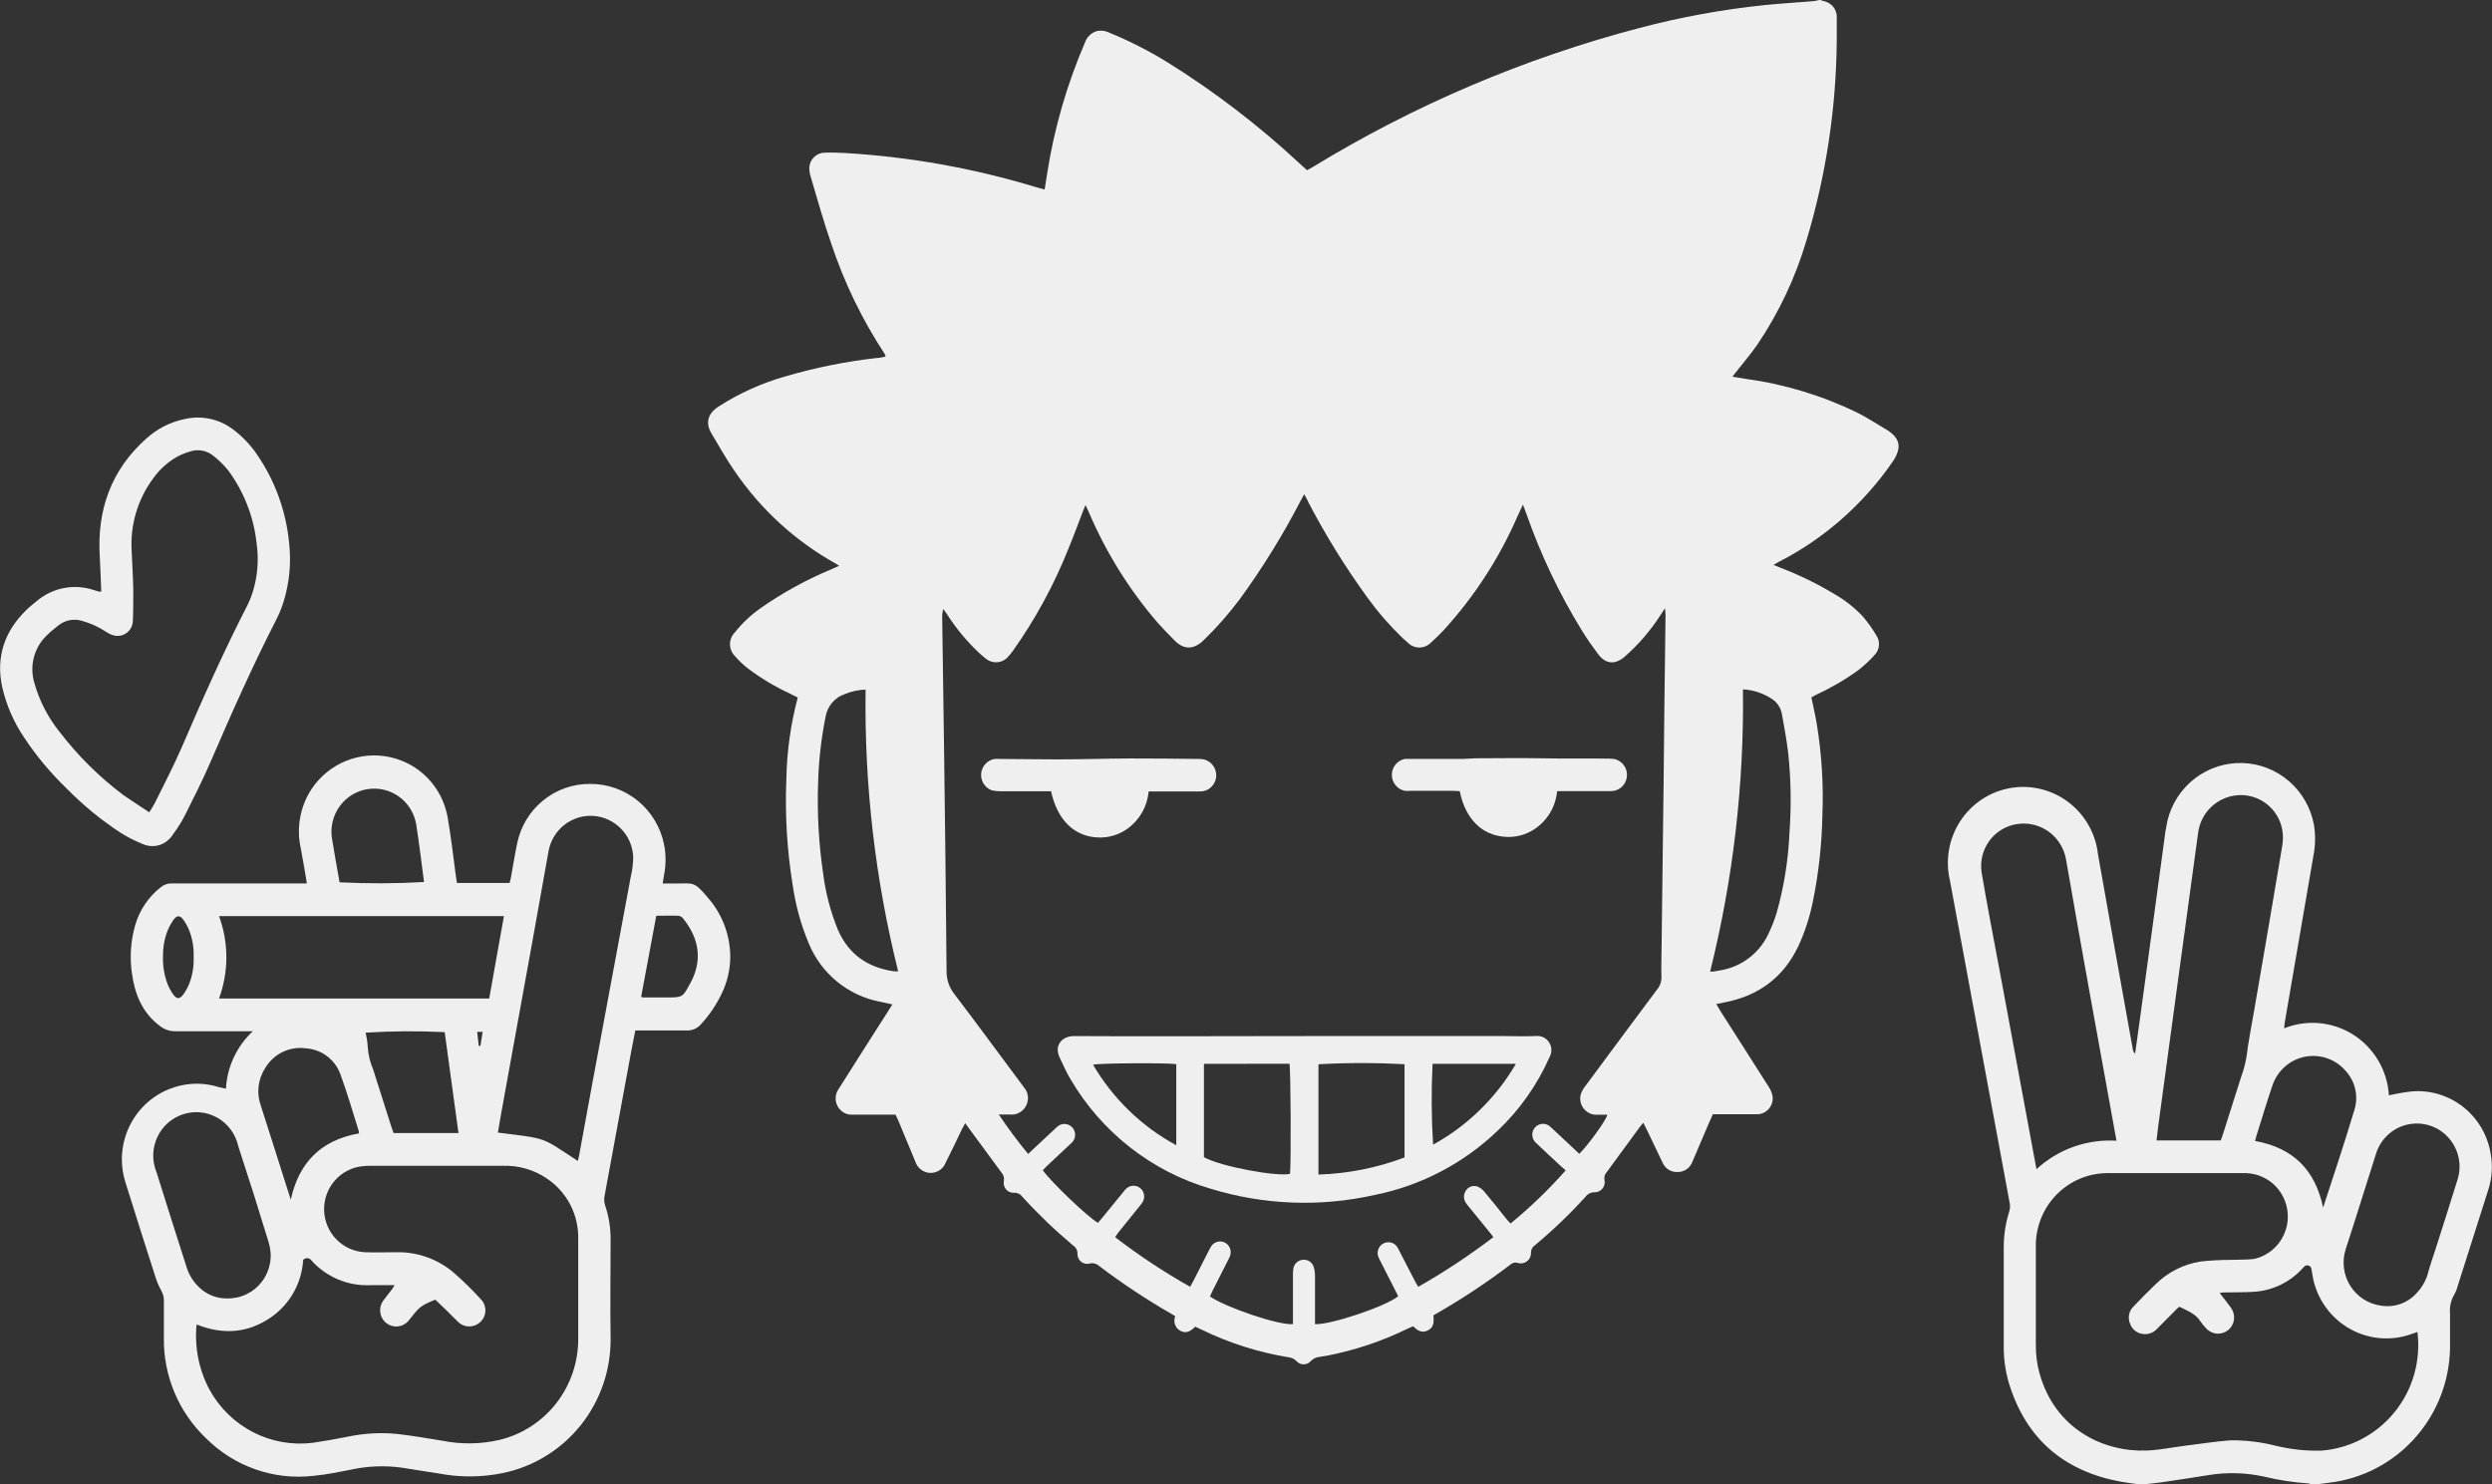 <svg width="94" height="56" viewBox="0 0 94 56" fill="none" xmlns="http://www.w3.org/2000/svg">
<rect x="0" y="0" width="94" height="56" fill="#333333" stroke="none"/>
<g clip-path="url(#clip0_1711_33652)">
<path d="M68.675 0C68.704 0.014 68.734 0.026 68.764 0.037C68.92 0.059 69.06 0.141 69.157 0.266C69.254 0.39 69.299 0.547 69.284 0.704C69.284 0.983 69.284 1.261 69.284 1.538C69.262 4.095 68.876 6.635 68.138 9.081C67.724 10.479 67.098 11.804 66.283 13.009C66.027 13.377 65.733 13.717 65.457 14.07L65.347 14.213L65.863 14.295C67.336 14.496 68.767 14.934 70.104 15.591C70.465 15.775 70.804 16.001 71.153 16.205C71.674 16.517 71.762 16.885 71.382 17.434C70.843 18.213 70.213 18.924 69.505 19.551C68.779 20.197 67.976 20.748 67.113 21.189C67.05 21.22 66.991 21.259 66.898 21.312L67.174 21.425C67.871 21.692 68.544 22.02 69.184 22.406C69.588 22.635 69.956 22.924 70.274 23.264C70.463 23.487 70.633 23.726 70.781 23.978C70.854 24.09 70.887 24.223 70.875 24.356C70.862 24.489 70.805 24.614 70.713 24.709C70.527 24.917 70.323 25.107 70.104 25.277C69.61 25.636 69.083 25.945 68.529 26.2C68.456 26.235 68.387 26.274 68.326 26.309C68.397 26.651 68.474 26.976 68.529 27.306C68.717 28.445 68.788 29.6 68.742 30.754C68.722 31.849 68.602 32.94 68.383 34.012C68.266 34.59 68.084 35.152 67.839 35.687C67.267 36.895 66.311 37.583 65.019 37.823L64.739 37.878C64.795 37.974 64.838 38.052 64.885 38.126C65.495 39.081 66.103 40.037 66.711 40.992C66.784 41.099 66.835 41.22 66.861 41.347C66.875 41.434 66.869 41.523 66.844 41.608C66.82 41.693 66.776 41.771 66.718 41.837C66.66 41.903 66.588 41.955 66.508 41.99C66.427 42.024 66.34 42.04 66.252 42.037C65.798 42.037 65.343 42.037 64.889 42.037H64.611C64.554 42.162 64.501 42.279 64.45 42.397C64.248 42.87 64.045 43.345 63.842 43.82C63.8 43.941 63.72 44.045 63.615 44.116C63.509 44.188 63.384 44.222 63.257 44.216C63.143 44.218 63.03 44.186 62.934 44.124C62.837 44.062 62.761 43.971 62.715 43.865L62.105 42.592C62.068 42.518 62.032 42.446 61.985 42.358C61.94 42.412 61.904 42.45 61.871 42.495C61.447 43.073 61.025 43.654 60.599 44.232C60.564 44.27 60.539 44.315 60.526 44.365C60.512 44.414 60.511 44.466 60.522 44.517C60.535 44.573 60.534 44.632 60.521 44.688C60.508 44.744 60.483 44.797 60.446 44.841C60.41 44.886 60.364 44.922 60.312 44.946C60.261 44.971 60.204 44.983 60.147 44.981C60.079 44.98 60.013 44.995 59.953 45.026C59.893 45.056 59.841 45.1 59.802 45.156C59.21 45.807 58.574 46.417 57.898 46.98C57.852 47.01 57.813 47.051 57.787 47.1C57.761 47.15 57.748 47.205 57.75 47.261C57.753 47.322 57.741 47.384 57.715 47.44C57.689 47.496 57.65 47.545 57.602 47.583C57.553 47.621 57.496 47.647 57.436 47.658C57.376 47.669 57.314 47.666 57.255 47.648C57.214 47.634 57.17 47.63 57.127 47.636C57.084 47.643 57.043 47.659 57.007 47.684C56.072 48.396 55.092 49.044 54.071 49.623C54.087 49.857 54.102 50.09 53.834 50.205C53.617 50.297 53.46 50.191 53.306 50.035L53.103 50.123C52.134 50.599 51.106 50.943 50.047 51.147C49.96 51.163 49.871 51.176 49.783 51.19C49.655 51.199 49.535 51.255 49.445 51.348C49.411 51.387 49.369 51.418 49.322 51.44C49.275 51.461 49.224 51.472 49.173 51.472C49.121 51.472 49.07 51.461 49.023 51.44C48.977 51.418 48.935 51.387 48.901 51.348C48.823 51.266 48.718 51.216 48.607 51.206C47.472 51.021 46.371 50.671 45.336 50.168L45.084 50.051C44.926 50.211 44.749 50.33 44.524 50.207C44.429 50.157 44.357 50.073 44.321 49.971C44.286 49.869 44.29 49.757 44.333 49.658C44.28 49.623 44.24 49.597 44.197 49.574C43.245 49.028 42.329 48.421 41.454 47.756C41.407 47.714 41.35 47.684 41.289 47.668C41.228 47.653 41.164 47.654 41.103 47.67C41.047 47.685 40.989 47.686 40.933 47.674C40.877 47.662 40.824 47.637 40.779 47.601C40.734 47.565 40.699 47.518 40.675 47.465C40.651 47.413 40.64 47.355 40.642 47.297C40.644 47.237 40.631 47.178 40.603 47.125C40.576 47.072 40.536 47.027 40.486 46.994C39.805 46.424 39.163 45.809 38.564 45.151C38.53 45.102 38.484 45.062 38.43 45.036C38.377 45.01 38.317 44.997 38.258 45C38.2 45.005 38.143 44.996 38.09 44.974C38.036 44.953 37.989 44.919 37.951 44.875C37.913 44.831 37.886 44.779 37.871 44.723C37.857 44.667 37.856 44.608 37.868 44.551C37.878 44.493 37.874 44.432 37.856 44.375C37.838 44.319 37.808 44.267 37.767 44.224C37.361 43.673 36.955 43.12 36.549 42.567L36.409 42.375C36.364 42.459 36.326 42.52 36.295 42.58C36.093 43.005 35.89 43.431 35.675 43.857C35.629 43.976 35.548 44.078 35.443 44.148C35.338 44.218 35.214 44.254 35.087 44.25C34.961 44.246 34.839 44.202 34.739 44.125C34.638 44.048 34.564 43.942 34.526 43.82C34.323 43.331 34.12 42.842 33.917 42.354C33.877 42.256 33.832 42.162 33.781 42.053H32.805C32.602 42.053 32.383 42.053 32.172 42.053C32.056 42.062 31.94 42.036 31.838 41.98C31.736 41.923 31.652 41.839 31.596 41.736C31.54 41.633 31.514 41.516 31.522 41.398C31.53 41.281 31.571 41.169 31.64 41.074C32.235 40.126 32.84 39.187 33.44 38.242L33.662 37.892L33.187 37.79C32.594 37.676 32.038 37.415 31.57 37.03C31.102 36.646 30.737 36.15 30.506 35.587C30.209 34.879 30.004 34.135 29.898 33.373C29.685 32.056 29.607 30.72 29.662 29.386C29.681 28.349 29.826 27.317 30.092 26.315L29.743 26.141C29.206 25.89 28.696 25.583 28.221 25.225C28.035 25.081 27.864 24.918 27.71 24.738C27.598 24.621 27.536 24.465 27.536 24.303C27.536 24.141 27.598 23.985 27.71 23.868C27.995 23.509 28.33 23.195 28.704 22.934C29.538 22.352 30.432 21.861 31.371 21.472L31.653 21.347C31.594 21.308 31.563 21.284 31.529 21.265C30.001 20.416 28.692 19.218 27.706 17.766C27.389 17.313 27.122 16.824 26.835 16.349C26.6 15.956 26.697 15.607 27.093 15.345C27.873 14.842 28.722 14.457 29.613 14.203C30.741 13.872 31.895 13.639 33.063 13.507C33.152 13.507 33.242 13.484 33.329 13.47C33.355 13.463 33.381 13.455 33.406 13.445C33.4 13.413 33.389 13.383 33.373 13.355C32.516 12.053 31.834 10.641 31.344 9.157C31.056 8.338 30.827 7.488 30.575 6.651C30.552 6.581 30.538 6.509 30.533 6.436C30.521 6.352 30.528 6.267 30.552 6.186C30.576 6.105 30.616 6.03 30.671 5.966C30.726 5.903 30.793 5.851 30.869 5.816C30.945 5.78 31.027 5.761 31.111 5.76C31.363 5.75 31.614 5.76 31.866 5.772C34.304 5.915 36.717 6.345 39.055 7.054L39.404 7.151C39.439 6.946 39.467 6.741 39.498 6.555C39.762 4.856 40.24 3.199 40.918 1.622C40.951 1.521 41.006 1.428 41.08 1.352C41.153 1.276 41.243 1.217 41.342 1.182C41.508 1.137 41.685 1.154 41.839 1.231C42.599 1.542 43.333 1.915 44.033 2.347C45.815 3.456 47.486 4.737 49.025 6.17C49.116 6.25 49.205 6.331 49.303 6.422L49.505 6.309C53.344 3.964 57.5 2.194 61.843 1.055C63.405 0.642 64.996 0.353 66.601 0.188C67.21 0.129 67.819 0.092 68.428 0.041C68.496 0.031 68.564 0.017 68.631 0L68.675 0ZM49.195 18.644L49.047 18.919C48.38 20.203 47.617 21.435 46.766 22.604C46.355 23.153 45.901 23.669 45.411 24.146C45.029 24.517 44.652 24.535 44.274 24.13C44.071 23.925 43.868 23.72 43.666 23.491C42.594 22.247 41.721 20.843 41.074 19.33C41.038 19.248 40.999 19.168 40.946 19.054C40.904 19.158 40.871 19.232 40.843 19.305C40.66 19.779 40.488 20.254 40.293 20.723C39.753 22.075 39.055 23.358 38.215 24.544C38.16 24.615 38.11 24.689 38.051 24.748C38.001 24.813 37.939 24.867 37.868 24.907C37.797 24.947 37.719 24.973 37.638 24.982C37.557 24.991 37.475 24.984 37.398 24.96C37.32 24.937 37.247 24.898 37.184 24.847C37.101 24.783 37.022 24.711 36.943 24.642C36.473 24.202 36.059 23.704 35.713 23.159C35.672 23.096 35.626 23.036 35.581 22.975C35.547 23.098 35.534 23.226 35.541 23.354C35.562 24.909 35.585 26.464 35.608 28.018C35.644 30.885 35.683 33.764 35.705 36.637C35.701 36.952 35.806 37.259 36.001 37.505C36.886 38.668 37.748 39.846 38.621 41.017C38.703 41.109 38.755 41.224 38.771 41.347C38.787 41.47 38.766 41.595 38.71 41.705C38.656 41.818 38.568 41.911 38.459 41.973C38.35 42.034 38.225 42.06 38.102 42.047H37.675C38.019 42.561 38.388 43.058 38.781 43.534L39.772 42.608C39.823 42.555 39.878 42.506 39.938 42.463C40.019 42.413 40.114 42.393 40.207 42.407C40.301 42.42 40.386 42.467 40.45 42.537C40.513 42.608 40.55 42.698 40.555 42.794C40.559 42.889 40.53 42.983 40.474 43.059C40.432 43.108 40.386 43.154 40.336 43.196L39.481 43.998C39.429 44.048 39.382 44.101 39.335 44.15C39.646 44.592 41.032 45.915 41.415 46.134C41.464 46.075 41.519 46.017 41.569 45.954C41.833 45.633 42.095 45.309 42.357 44.988C42.396 44.935 42.44 44.886 42.486 44.84C42.556 44.776 42.646 44.739 42.74 44.734C42.834 44.73 42.926 44.759 43.002 44.816C43.08 44.877 43.133 44.964 43.152 45.062C43.17 45.159 43.153 45.26 43.103 45.346C43.069 45.401 43.031 45.453 42.988 45.502L42.176 46.509C42.138 46.556 42.107 46.611 42.065 46.675C42.963 47.365 43.908 47.99 44.893 48.546C44.94 48.462 44.98 48.393 45.017 48.321L45.605 47.164C45.63 47.113 45.658 47.063 45.689 47.015C45.744 46.932 45.827 46.873 45.923 46.848C46.019 46.823 46.12 46.834 46.208 46.88C46.294 46.926 46.361 47.002 46.396 47.094C46.431 47.187 46.432 47.288 46.399 47.381C46.37 47.458 46.334 47.532 46.293 47.602C46.111 47.967 45.924 48.331 45.739 48.696C45.705 48.768 45.672 48.839 45.64 48.911C46.228 49.321 48.239 50.006 48.771 49.955V49.718C48.771 49.169 48.771 48.62 48.771 48.08C48.768 47.998 48.775 47.916 48.791 47.836C48.81 47.751 48.856 47.675 48.922 47.619C48.988 47.563 49.07 47.531 49.157 47.527C49.242 47.52 49.328 47.542 49.4 47.59C49.471 47.638 49.525 47.708 49.552 47.791C49.586 47.9 49.603 48.014 49.603 48.129C49.603 48.651 49.603 49.175 49.603 49.699V49.957C50.222 49.98 52.283 49.279 52.742 48.903C52.525 48.475 52.306 48.047 52.089 47.617C52.044 47.539 52.007 47.458 51.977 47.373C51.954 47.281 51.964 47.184 52.004 47.099C52.045 47.013 52.113 46.944 52.198 46.904C52.283 46.864 52.379 46.854 52.47 46.877C52.561 46.901 52.642 46.955 52.697 47.031C52.728 47.08 52.755 47.13 52.779 47.183C52.981 47.576 53.184 47.969 53.387 48.36C53.42 48.424 53.46 48.481 53.499 48.546C54.483 47.987 55.429 47.361 56.33 46.673C56.269 46.591 56.222 46.525 56.171 46.468C55.926 46.163 55.676 45.854 55.431 45.557C55.384 45.499 55.335 45.444 55.295 45.383C55.246 45.312 55.221 45.227 55.222 45.141C55.224 45.054 55.253 44.97 55.305 44.902C55.353 44.834 55.421 44.785 55.499 44.76C55.578 44.736 55.662 44.738 55.739 44.766C55.841 44.813 55.931 44.883 56.001 44.971C56.279 45.301 56.549 45.641 56.813 45.974C56.861 46.036 56.916 46.091 56.979 46.159C57.724 45.548 58.42 44.877 59.059 44.154C58.982 44.084 58.919 44.031 58.856 43.976C58.552 43.693 58.247 43.413 57.947 43.124C57.904 43.089 57.868 43.044 57.843 42.994C57.817 42.944 57.802 42.889 57.799 42.833C57.795 42.777 57.803 42.721 57.822 42.668C57.841 42.615 57.87 42.567 57.909 42.526C57.947 42.485 57.993 42.452 58.044 42.43C58.096 42.408 58.151 42.397 58.207 42.398C58.263 42.398 58.318 42.41 58.368 42.433C58.419 42.456 58.465 42.489 58.503 42.53C58.612 42.629 58.718 42.735 58.824 42.829L59.572 43.53C59.915 43.188 60.587 42.264 60.63 42.055C60.481 42.055 60.335 42.055 60.191 42.055C60.102 42.052 60.015 42.029 59.936 41.987C59.856 41.946 59.787 41.888 59.733 41.816C59.678 41.745 59.64 41.662 59.621 41.575C59.602 41.487 59.602 41.396 59.621 41.308C59.659 41.183 59.721 41.068 59.804 40.968C60.7 39.754 61.601 38.543 62.504 37.333C62.62 37.197 62.679 37.021 62.671 36.842C62.659 36.596 62.671 36.35 62.671 36.105C62.699 33.87 62.727 31.636 62.754 29.403C62.764 28.526 62.77 27.65 62.78 26.773C62.795 25.579 62.81 24.384 62.825 23.19C62.825 23.125 62.815 23.059 62.805 22.948C62.728 23.065 62.681 23.133 62.638 23.2C62.263 23.788 61.805 24.319 61.281 24.777C60.914 25.09 60.562 25.055 60.278 24.672C60.063 24.386 59.856 24.091 59.67 23.788C58.818 22.403 58.118 20.93 57.58 19.394C57.541 19.291 57.501 19.189 57.446 19.037L57.243 19.474C56.557 21.053 55.615 22.506 54.457 23.774C54.3 23.939 54.138 24.101 53.968 24.251C53.854 24.365 53.699 24.429 53.538 24.429C53.378 24.429 53.223 24.365 53.109 24.251C53.04 24.193 52.975 24.132 52.906 24.069C52.424 23.606 51.983 23.101 51.59 22.559C50.75 21.404 49.997 20.187 49.337 18.919C49.309 18.839 49.258 18.761 49.193 18.644H49.195ZM32.653 26.016C32.383 26.024 32.116 26.082 31.866 26.186C31.68 26.248 31.516 26.36 31.388 26.51C31.261 26.66 31.177 26.841 31.143 27.035C30.98 27.845 30.885 28.667 30.861 29.493C30.818 30.657 30.882 31.822 31.052 32.974C31.145 33.696 31.331 34.403 31.606 35.077C32.012 36.008 32.732 36.5 33.712 36.643C33.768 36.649 33.823 36.649 33.879 36.643C33.013 33.171 32.6 29.6 32.651 26.02L32.653 26.016ZM64.507 36.654C64.546 36.656 64.586 36.656 64.625 36.654C64.72 36.64 64.815 36.623 64.911 36.604C65.305 36.537 65.677 36.373 65.993 36.127C66.309 35.88 66.561 35.559 66.725 35.191C66.84 34.947 66.937 34.696 67.017 34.438C67.296 33.446 67.459 32.424 67.502 31.393C67.573 30.404 67.557 29.412 67.454 28.426C67.397 27.922 67.301 27.425 67.212 26.925C67.191 26.812 67.147 26.704 67.083 26.609C67.019 26.513 66.937 26.432 66.841 26.37C66.513 26.154 66.136 26.028 65.745 26.006C65.791 29.594 65.375 33.173 64.507 36.654Z" fill="#EFEFEF"/>
<path d="M80.699 56C80.468 55.967 80.234 55.943 80.005 55.9C77.844 55.504 76.405 54.276 75.764 52.136C75.637 51.687 75.576 51.221 75.583 50.754C75.583 49.517 75.583 48.281 75.583 47.045C75.584 46.595 75.652 46.147 75.786 45.717C75.819 45.617 75.827 45.511 75.811 45.407C75.287 42.569 74.761 39.732 74.234 36.895C74.007 35.666 73.78 34.444 73.554 33.228C73.463 32.847 73.45 32.452 73.516 32.066C73.582 31.68 73.726 31.312 73.938 30.985C74.151 30.657 74.427 30.377 74.751 30.161C75.075 29.946 75.439 29.8 75.821 29.732C76.204 29.663 76.595 29.675 76.973 29.766C77.35 29.856 77.705 30.024 78.016 30.258C78.327 30.492 78.587 30.788 78.78 31.128C78.973 31.468 79.095 31.843 79.138 32.233C79.569 34.69 80.015 37.147 80.455 39.604C80.465 39.661 80.494 39.713 80.538 39.749C80.594 39.365 80.647 38.98 80.699 38.595C80.857 37.444 81.014 36.293 81.17 35.142C81.322 34.016 81.475 32.89 81.628 31.764C81.658 31.488 81.703 31.215 81.762 30.945C81.919 30.313 82.285 29.754 82.8 29.362C83.315 28.969 83.947 28.766 84.592 28.787C85.237 28.807 85.856 29.049 86.346 29.474C86.835 29.898 87.166 30.478 87.284 31.119C87.347 31.507 87.34 31.904 87.263 32.29C86.898 34.402 86.535 36.513 86.174 38.623C86.166 38.68 86.162 38.738 86.161 38.795C86.585 38.625 87.044 38.558 87.498 38.601C87.953 38.644 88.391 38.795 88.777 39.042C89.162 39.288 89.484 39.624 89.716 40.021C89.949 40.418 90.084 40.864 90.112 41.324C90.401 41.257 90.694 41.206 90.989 41.173C91.686 41.12 92.376 41.334 92.925 41.771C93.473 42.207 93.84 42.836 93.951 43.532C94.031 43.977 94.001 44.435 93.866 44.867C93.479 46.081 93.095 47.297 92.707 48.512C92.678 48.631 92.631 48.745 92.57 48.852C92.447 49.064 92.394 49.309 92.417 49.554C92.417 49.996 92.417 50.438 92.417 50.881C92.391 52.093 91.947 53.258 91.16 54.175C90.374 55.091 89.294 55.702 88.109 55.902C87.88 55.937 87.647 55.965 87.415 55.996H87.174C87.145 55.982 87.114 55.972 87.083 55.965C86.518 55.927 85.957 55.841 85.406 55.709C84.726 55.558 84.023 55.537 83.335 55.646C82.738 55.744 82.138 55.832 81.539 55.922C81.324 55.953 81.109 55.971 80.894 55.996L80.699 56ZM91.188 50.252L90.96 50.33C90.585 50.464 90.186 50.517 89.788 50.485C89.391 50.452 89.005 50.336 88.656 50.142C88.307 49.949 88.002 49.683 87.762 49.363C87.521 49.042 87.351 48.674 87.261 48.282C87.229 48.147 87.219 48.008 87.188 47.873C87.184 47.842 87.171 47.814 87.151 47.791C87.131 47.768 87.105 47.751 87.076 47.742C87.047 47.734 87.016 47.734 86.987 47.742C86.958 47.751 86.932 47.768 86.912 47.791C86.882 47.817 86.857 47.85 86.829 47.879C86.356 48.385 85.711 48.691 85.023 48.735C84.668 48.759 84.309 48.751 83.954 48.759C83.885 48.759 83.818 48.759 83.724 48.778C83.883 48.983 84.029 49.159 84.159 49.345C84.249 49.473 84.288 49.631 84.267 49.787C84.246 49.942 84.166 50.084 84.045 50.182C83.922 50.28 83.767 50.327 83.612 50.312C83.456 50.298 83.312 50.224 83.209 50.105C83.135 50.028 83.067 49.945 83.006 49.857C82.815 49.552 82.499 49.447 82.204 49.298C82.16 49.339 82.127 49.363 82.099 49.392C81.857 49.634 81.618 49.877 81.376 50.121C81.31 50.199 81.224 50.258 81.129 50.294C81.033 50.33 80.93 50.341 80.829 50.326C80.719 50.313 80.615 50.269 80.529 50.199C80.444 50.129 80.379 50.036 80.344 49.931C80.299 49.824 80.288 49.706 80.311 49.592C80.334 49.478 80.391 49.374 80.474 49.294C80.749 49.005 81.028 48.718 81.318 48.444C81.781 47.989 82.373 47.692 83.012 47.592C83.382 47.552 83.754 47.532 84.126 47.531C84.424 47.518 84.735 47.531 85.023 47.496C85.41 47.41 85.752 47.185 85.986 46.862C86.219 46.54 86.328 46.142 86.291 45.744C86.254 45.346 86.075 44.976 85.787 44.702C85.498 44.429 85.12 44.271 84.725 44.258C82.996 44.258 81.268 44.258 79.54 44.258C79.178 44.253 78.818 44.321 78.482 44.458C78.146 44.596 77.841 44.8 77.585 45.058C77.329 45.317 77.127 45.625 76.991 45.964C76.855 46.303 76.787 46.666 76.793 47.031C76.793 48.26 76.793 49.503 76.793 50.739C76.79 51.091 76.834 51.442 76.924 51.782C77.505 53.924 79.359 54.786 80.973 54.724C81.456 54.706 81.937 54.603 82.418 54.544C82.99 54.472 83.558 54.382 84.132 54.339C84.709 54.332 85.284 54.401 85.843 54.544C86.403 54.68 86.978 54.742 87.553 54.728C88.088 54.689 88.61 54.54 89.086 54.29C89.562 54.041 89.983 53.696 90.323 53.277C90.663 52.859 90.915 52.375 91.063 51.855C91.212 51.334 91.254 50.789 91.188 50.252ZM79.836 43.036C79.798 42.831 79.767 42.657 79.735 42.483C79.126 39.135 78.517 35.787 77.935 32.439C77.864 32.011 77.628 31.629 77.279 31.376C76.929 31.124 76.495 31.021 76.07 31.092C75.657 31.157 75.285 31.385 75.038 31.725C74.79 32.065 74.685 32.49 74.747 32.908C74.95 34.125 75.189 35.339 75.415 36.551C75.812 38.708 76.212 40.863 76.614 43.016C76.679 43.366 76.746 43.718 76.817 44.109C77.223 43.735 77.7 43.447 78.219 43.263C78.737 43.079 79.287 43.002 79.836 43.036ZM83.769 43.024C83.797 42.942 83.83 42.858 83.856 42.774L84.538 40.626C84.63 40.379 84.698 40.123 84.741 39.862C84.812 39.27 84.934 38.685 85.033 38.097C85.386 36.049 85.741 33.989 86.084 31.933C86.124 31.717 86.124 31.495 86.084 31.278C86.008 30.897 85.796 30.557 85.489 30.322C85.182 30.087 84.801 29.972 84.416 30C84.037 30.026 83.679 30.185 83.403 30.449C83.128 30.714 82.954 31.067 82.911 31.448C82.702 32.988 82.493 34.527 82.281 36.066C81.989 38.212 81.698 40.358 81.407 42.506C81.385 42.672 81.366 42.84 81.346 43.024H83.769ZM91.182 42.387C90.834 42.382 90.494 42.491 90.213 42.698C89.932 42.905 89.725 43.198 89.623 43.534C89.24 44.731 88.872 45.934 88.481 47.129C88.408 47.358 88.385 47.599 88.415 47.837C88.444 48.075 88.525 48.304 88.652 48.507C88.779 48.71 88.948 48.882 89.148 49.012C89.348 49.141 89.574 49.225 89.81 49.257C90.06 49.299 90.316 49.276 90.555 49.19C90.793 49.104 91.006 48.958 91.173 48.766C91.363 48.564 91.502 48.32 91.579 48.053C91.66 47.746 91.768 47.439 91.865 47.142C92.141 46.269 92.425 45.399 92.693 44.525C92.774 44.282 92.796 44.023 92.758 43.77C92.721 43.517 92.624 43.276 92.477 43.068C92.329 42.859 92.135 42.689 91.91 42.57C91.685 42.452 91.435 42.389 91.182 42.387ZM85.066 43.046C86.502 43.302 87.336 44.146 87.63 45.559C88.036 44.316 88.442 43.102 88.814 41.859C88.887 41.618 88.898 41.363 88.847 41.116C88.796 40.87 88.684 40.641 88.521 40.45C88.34 40.222 88.102 40.048 87.832 39.944C87.562 39.84 87.269 39.812 86.984 39.86C86.699 39.909 86.432 40.034 86.21 40.222C85.989 40.41 85.822 40.654 85.725 40.929C85.508 41.562 85.319 42.205 85.116 42.844C85.098 42.895 85.086 42.956 85.066 43.038V43.046Z" fill="#EFEFEF"/>
<path d="M8.522 41.073C8.568 40.245 8.932 39.468 9.536 38.906H9.333C8.424 38.906 7.517 38.906 6.608 38.906C6.396 38.909 6.189 38.836 6.024 38.701C5.356 38.198 5.08 37.491 4.973 36.699C4.889 36.097 4.932 35.484 5.1 34.901C5.266 34.332 5.604 33.831 6.068 33.468C6.183 33.375 6.327 33.325 6.474 33.328C6.653 33.328 6.831 33.328 7.01 33.328H11.576C11.496 32.867 11.431 32.442 11.348 32.018C11.261 31.634 11.251 31.237 11.321 30.849C11.391 30.462 11.538 30.093 11.754 29.765C12.071 29.29 12.522 28.922 13.048 28.708C13.574 28.494 14.152 28.443 14.707 28.563C15.253 28.68 15.753 28.959 16.141 29.364C16.53 29.77 16.789 30.283 16.886 30.838C17 31.514 17.089 32.198 17.174 32.886C17.192 33.023 17.213 33.16 17.235 33.312H19.22C19.236 33.252 19.256 33.191 19.268 33.13C19.347 32.696 19.416 32.259 19.506 31.827C19.634 31.188 19.979 30.613 20.482 30.202C20.984 29.791 21.613 29.569 22.259 29.575C22.914 29.57 23.551 29.796 24.06 30.212C24.568 30.628 24.918 31.21 25.049 31.858C25.124 32.236 25.124 32.626 25.049 33.005C25.031 33.099 25.019 33.197 24.997 33.33H25.567C26.141 33.33 26.19 33.248 26.705 33.871C27.265 34.509 27.566 35.338 27.545 36.191C27.529 36.634 27.422 37.069 27.231 37.469C27.028 37.898 26.762 38.293 26.441 38.642C26.375 38.719 26.292 38.781 26.199 38.821C26.106 38.862 26.005 38.881 25.904 38.877C25.352 38.877 24.8 38.877 24.248 38.877H23.964C23.909 39.154 23.856 39.416 23.808 39.678C23.475 41.486 23.141 43.294 22.807 45.105C22.78 45.232 22.788 45.364 22.829 45.487C22.968 45.899 23.036 46.331 23.032 46.765C23.032 47.994 23.014 49.239 23.032 50.474C23.049 51.667 22.653 52.829 21.912 53.76C21.172 54.69 20.133 55.331 18.974 55.572C18.185 55.735 17.373 55.743 16.582 55.595C16.095 55.515 15.606 55.441 15.117 55.365C14.497 55.283 13.867 55.309 13.256 55.441C12.787 55.533 12.316 55.632 11.835 55.677C11.097 55.764 10.349 55.682 9.647 55.438C8.944 55.194 8.305 54.793 7.777 54.266C7.263 53.779 6.856 53.19 6.582 52.536C6.307 51.881 6.171 51.176 6.182 50.465C6.182 49.998 6.182 49.532 6.182 49.065C6.183 48.942 6.153 48.822 6.095 48.715C6.014 48.571 5.946 48.42 5.892 48.264C5.5 47.035 5.107 45.823 4.729 44.597C4.617 44.239 4.576 43.862 4.608 43.488C4.641 43.114 4.747 42.75 4.919 42.417C5.091 42.084 5.327 41.789 5.613 41.548C5.898 41.308 6.228 41.127 6.584 41.015C7.129 40.841 7.715 40.841 8.26 41.015L8.522 41.073ZM16.421 49.032C15.912 49.237 15.829 49.296 15.53 49.677C15.492 49.728 15.451 49.781 15.409 49.831C15.307 49.95 15.165 50.025 15.01 50.042C14.855 50.058 14.7 50.014 14.577 49.919C14.45 49.82 14.366 49.675 14.345 49.515C14.323 49.354 14.365 49.192 14.461 49.063C14.565 48.917 14.682 48.78 14.79 48.637C14.82 48.598 14.843 48.551 14.883 48.485C14.55 48.485 14.252 48.485 13.952 48.485C13.541 48.502 13.131 48.428 12.751 48.268C12.372 48.108 12.031 47.867 11.754 47.56C11.737 47.533 11.715 47.512 11.689 47.495C11.662 47.479 11.633 47.47 11.602 47.467C11.571 47.464 11.54 47.468 11.511 47.48C11.483 47.491 11.457 47.508 11.436 47.531C11.408 47.993 11.269 48.442 11.03 48.838C10.791 49.233 10.459 49.564 10.064 49.8C9.224 50.314 8.333 50.334 7.416 49.968C7.331 50.817 7.5 51.673 7.901 52.425C8.278 53.114 8.85 53.673 9.545 54.031C10.24 54.389 11.025 54.528 11.799 54.432C12.241 54.368 12.68 54.288 13.116 54.202C13.752 54.067 14.405 54.035 15.052 54.106C15.6 54.172 16.143 54.264 16.687 54.354C17.396 54.496 18.127 54.486 18.832 54.325C19.689 54.121 20.451 53.628 20.992 52.928C21.534 52.227 21.822 51.362 21.811 50.474C21.811 49.22 21.811 47.967 21.811 46.716C21.817 46.271 21.712 45.832 21.506 45.438C21.3 45.045 20.999 44.71 20.632 44.464C20.137 44.126 19.548 43.958 18.952 43.982C17.306 43.982 15.658 43.982 14.013 43.982C13.899 43.982 13.785 43.982 13.672 43.997C13.267 44.039 12.892 44.235 12.624 44.544C12.356 44.854 12.214 45.254 12.226 45.665C12.239 46.076 12.404 46.467 12.691 46.76C12.977 47.052 13.362 47.224 13.769 47.242C14.175 47.259 14.563 47.242 14.96 47.242C15.739 47.227 16.498 47.495 17.097 47.998C17.465 48.319 17.814 48.661 18.144 49.022C18.198 49.078 18.24 49.145 18.269 49.218C18.297 49.291 18.311 49.368 18.309 49.447C18.308 49.525 18.291 49.603 18.26 49.674C18.229 49.746 18.184 49.811 18.128 49.865C18.014 49.978 17.86 50.042 17.701 50.042C17.541 50.042 17.387 49.978 17.274 49.865C17.148 49.751 17.032 49.624 16.91 49.503L16.421 49.032ZM21.797 43.794C21.815 43.72 21.835 43.651 21.847 43.579C22.002 42.743 22.152 41.906 22.306 41.071C22.801 38.411 23.296 35.749 23.791 33.085C23.852 32.83 23.884 32.57 23.885 32.309C23.862 31.912 23.696 31.538 23.418 31.257C23.141 30.976 22.771 30.806 22.378 30.781C21.986 30.756 21.598 30.877 21.287 31.12C20.977 31.364 20.765 31.714 20.693 32.104C20.478 33.285 20.271 34.469 20.058 35.652C19.672 37.793 19.285 39.929 18.895 42.06C18.854 42.283 18.818 42.506 18.781 42.729C20.697 42.969 20.39 42.885 21.788 43.794H21.797ZM8.262 34.561C8.631 35.564 8.631 36.668 8.262 37.671H18.453C18.639 36.633 18.822 35.607 19.009 34.561H8.262ZM8.579 48.985C8.833 48.989 9.085 48.933 9.313 48.819C9.542 48.706 9.74 48.54 9.893 48.334C10.045 48.128 10.146 47.889 10.189 47.636C10.231 47.383 10.213 47.123 10.137 46.878C9.766 45.659 9.383 44.444 8.986 43.235C8.937 43.013 8.842 42.805 8.708 42.622C8.574 42.439 8.404 42.287 8.209 42.174C8.013 42.062 7.797 41.991 7.573 41.967C7.349 41.944 7.122 41.967 6.908 42.036C6.694 42.105 6.496 42.219 6.327 42.37C6.159 42.52 6.023 42.704 5.929 42.911C5.835 43.117 5.784 43.341 5.78 43.568C5.776 43.795 5.819 44.021 5.906 44.23C6.281 45.44 6.669 46.644 7.053 47.85C7.144 48.121 7.3 48.365 7.507 48.561C7.648 48.699 7.814 48.808 7.997 48.881C8.179 48.953 8.374 48.989 8.57 48.985H8.579ZM13.538 42.762C13.541 42.737 13.541 42.713 13.538 42.688C13.311 41.971 13.106 41.255 12.846 40.544C12.749 40.267 12.573 40.026 12.341 39.849C12.108 39.672 11.829 39.569 11.539 39.551C11.239 39.508 10.934 39.556 10.661 39.688C10.388 39.819 10.16 40.03 10.005 40.292C9.868 40.502 9.782 40.74 9.754 40.989C9.726 41.239 9.756 41.491 9.843 41.726C10.178 42.766 10.506 43.808 10.837 44.85C10.88 44.988 10.924 45.125 10.969 45.26C11.275 43.849 12.119 43.012 13.53 42.762H13.538ZM17.294 42.745C17.117 41.462 16.947 40.196 16.774 38.939C15.78 38.891 14.785 38.897 13.791 38.959C13.835 39.141 13.862 39.326 13.873 39.512C13.893 39.801 13.961 40.084 14.076 40.35L14.751 42.473C14.78 42.565 14.812 42.655 14.845 42.745H17.294ZM12.809 33.287C13.871 33.34 14.934 33.336 15.995 33.275C15.898 32.548 15.812 31.817 15.699 31.092C15.625 30.674 15.392 30.302 15.05 30.055C14.707 29.808 14.283 29.706 13.867 29.771C13.451 29.836 13.077 30.062 12.825 30.402C12.572 30.741 12.461 31.167 12.515 31.588C12.604 32.149 12.708 32.712 12.809 33.287ZM24.185 37.602C24.22 37.618 24.234 37.63 24.248 37.63C24.548 37.63 24.857 37.63 25.147 37.63C25.756 37.63 25.745 37.63 26.04 37.092C26.515 36.224 26.366 35.398 25.774 34.659C25.732 34.601 25.669 34.561 25.599 34.549C25.327 34.536 25.053 34.549 24.755 34.549C24.562 35.579 24.374 36.592 24.185 37.602ZM7.304 36.105C7.318 35.769 7.264 35.434 7.144 35.12C7.088 34.975 7.014 34.837 6.925 34.71C6.785 34.52 6.677 34.52 6.539 34.71C6.45 34.838 6.376 34.975 6.318 35.12C6.202 35.419 6.145 35.737 6.15 36.058C6.134 36.419 6.192 36.779 6.318 37.117C6.371 37.252 6.439 37.381 6.521 37.501C6.665 37.706 6.779 37.706 6.927 37.501C7.016 37.375 7.09 37.237 7.146 37.092C7.264 36.777 7.318 36.441 7.304 36.105ZM18.059 39.457H18.122L18.205 38.929H18L18.059 39.457Z" fill="#EFEFEF"/>
<path d="M3.819 22.32C3.801 21.869 3.788 21.439 3.764 21.007C3.652 19.248 4.188 17.729 5.519 16.545C5.932 16.171 6.436 15.915 6.98 15.806C7.286 15.737 7.603 15.735 7.909 15.799C8.216 15.862 8.506 15.991 8.76 16.177C9.128 16.447 9.447 16.779 9.703 17.16C10.377 18.144 10.79 19.286 10.905 20.477C10.99 21.219 10.921 21.971 10.702 22.684C10.635 22.903 10.551 23.116 10.45 23.321C9.547 25.078 8.744 26.884 7.962 28.698C7.666 29.388 7.327 30.06 6.99 30.732C6.857 30.994 6.701 31.243 6.524 31.477C6.407 31.674 6.22 31.819 6.002 31.884C5.783 31.948 5.549 31.927 5.345 31.825C5.067 31.713 4.8 31.576 4.547 31.416C3.813 30.936 3.133 30.378 2.518 29.751C1.912 29.169 1.371 28.522 0.907 27.82C0.518 27.244 0.239 26.6 0.083 25.922C-0.162 24.781 0.17 23.825 0.984 23.022C1.11 22.897 1.252 22.787 1.39 22.672C1.684 22.424 2.037 22.256 2.413 22.184C2.79 22.113 3.179 22.139 3.543 22.262C3.606 22.281 3.667 22.301 3.729 22.318C3.759 22.32 3.789 22.321 3.819 22.32ZM5.627 30.65C5.712 30.508 5.779 30.416 5.83 30.316C6.171 29.62 6.534 28.932 6.844 28.221C7.636 26.378 8.447 24.554 9.363 22.774C9.433 22.628 9.492 22.476 9.537 22.32C9.721 21.724 9.769 21.094 9.677 20.477C9.567 19.485 9.196 18.54 8.604 17.741C8.441 17.541 8.256 17.36 8.054 17.2C7.93 17.098 7.783 17.029 7.626 17.001C7.469 16.972 7.308 16.985 7.157 17.037C6.985 17.087 6.82 17.155 6.664 17.241C6.325 17.437 6.03 17.702 5.799 18.02C5.198 18.816 4.903 19.804 4.967 20.802C4.988 21.294 5.018 21.783 5.028 22.275C5.028 22.666 5.028 23.061 5.01 23.452C5.004 23.536 4.979 23.618 4.939 23.692C4.898 23.766 4.842 23.83 4.774 23.88C4.706 23.93 4.628 23.964 4.546 23.98C4.464 23.996 4.379 23.994 4.298 23.974C4.189 23.944 4.086 23.896 3.993 23.831C3.714 23.648 3.409 23.51 3.088 23.421C2.94 23.376 2.783 23.368 2.631 23.397C2.479 23.426 2.336 23.491 2.214 23.587C2.074 23.698 1.932 23.808 1.808 23.931C1.556 24.156 1.374 24.45 1.284 24.777C1.194 25.104 1.199 25.45 1.299 25.774C1.489 26.447 1.814 27.074 2.252 27.617C2.943 28.518 3.753 29.32 4.659 30C4.955 30.205 5.276 30.408 5.627 30.643V30.65Z" fill="#EFEFEF"/>
<path d="M49.205 39.086H56.614C57.05 39.086 57.49 39.107 57.927 39.086C58.024 39.075 58.123 39.09 58.212 39.132C58.301 39.173 58.377 39.239 58.431 39.321C58.485 39.403 58.516 39.499 58.519 39.598C58.523 39.697 58.499 39.795 58.45 39.881C57.99 40.923 57.329 41.863 56.506 42.645C55.218 43.884 53.607 44.729 51.862 45.08C49.808 45.544 47.67 45.463 45.656 44.844C43.441 44.195 41.554 42.718 40.38 40.714C40.226 40.456 40.102 40.18 39.975 39.907C39.745 39.438 40.066 39.088 40.508 39.088C43.25 39.105 45.987 39.088 48.733 39.088H49.22L49.205 39.086ZM45.413 40.135V43.657C46.054 44.015 48.179 44.4 48.66 44.285C48.704 43.921 48.688 40.303 48.639 40.131L45.413 40.135ZM52.98 40.151C51.898 40.091 50.814 40.091 49.733 40.151V44.312C50.843 44.278 51.94 44.06 52.98 43.667V40.151ZM44.37 43.206V40.147C44.041 40.092 41.407 40.108 41.231 40.169C41.983 41.452 43.068 42.502 44.37 43.206ZM57.18 40.135H54.037C53.987 41.151 53.994 42.169 54.057 43.184C55.353 42.472 56.433 41.418 57.18 40.135Z" fill="#EFEFEF"/>
<path d="M58.736 29.843C58.71 30.131 58.621 30.409 58.474 30.657C58.327 30.905 58.127 31.117 57.888 31.276C57.555 31.501 57.155 31.604 56.756 31.569C55.885 31.502 55.272 30.885 55.063 29.849C54.984 29.849 54.899 29.835 54.814 29.835H53.231C53.151 29.841 53.07 29.841 52.99 29.835C52.852 29.807 52.728 29.731 52.639 29.622C52.55 29.512 52.502 29.375 52.502 29.233C52.502 29.091 52.55 28.954 52.639 28.844C52.728 28.734 52.852 28.659 52.99 28.631C53.005 28.629 53.021 28.629 53.036 28.631C53.759 28.631 54.479 28.631 55.201 28.631C55.343 28.631 55.487 28.61 55.63 28.608C56.474 28.608 57.318 28.592 58.16 28.608C59.002 28.625 59.824 28.608 60.656 28.621C60.737 28.62 60.819 28.625 60.899 28.635C61.035 28.666 61.155 28.744 61.241 28.854C61.327 28.964 61.373 29.1 61.371 29.24C61.37 29.38 61.321 29.515 61.233 29.623C61.145 29.732 61.023 29.806 60.887 29.835C60.807 29.845 60.726 29.849 60.646 29.847H58.736V29.843Z" fill="#EFEFEF"/>
<path d="M39.646 29.851H37.717C37.612 29.852 37.508 29.84 37.406 29.814C37.281 29.768 37.174 29.68 37.102 29.566C37.031 29.452 36.998 29.317 37.01 29.183C37.022 29.048 37.078 28.922 37.169 28.822C37.259 28.723 37.38 28.656 37.512 28.633C37.593 28.628 37.674 28.628 37.755 28.633C38.467 28.633 39.175 28.651 39.894 28.649C40.791 28.649 41.69 28.619 42.587 28.614C43.483 28.61 44.366 28.625 45.255 28.633C45.406 28.629 45.553 28.683 45.668 28.783C45.782 28.883 45.855 29.022 45.873 29.174C45.892 29.326 45.853 29.479 45.765 29.603C45.677 29.728 45.547 29.815 45.399 29.847C45.318 29.858 45.237 29.863 45.156 29.86H43.329C43.304 30.136 43.22 30.404 43.084 30.645C42.947 30.887 42.761 31.096 42.538 31.258C42.206 31.499 41.802 31.618 41.393 31.594C40.513 31.549 39.88 30.93 39.646 29.851Z" fill="#EFEFEF"/>
</g>
<defs>
<clipPath id="clip0_1711_33652">
<rect width="94" height="56" fill="white"/>
</clipPath>
</defs>
</svg>
